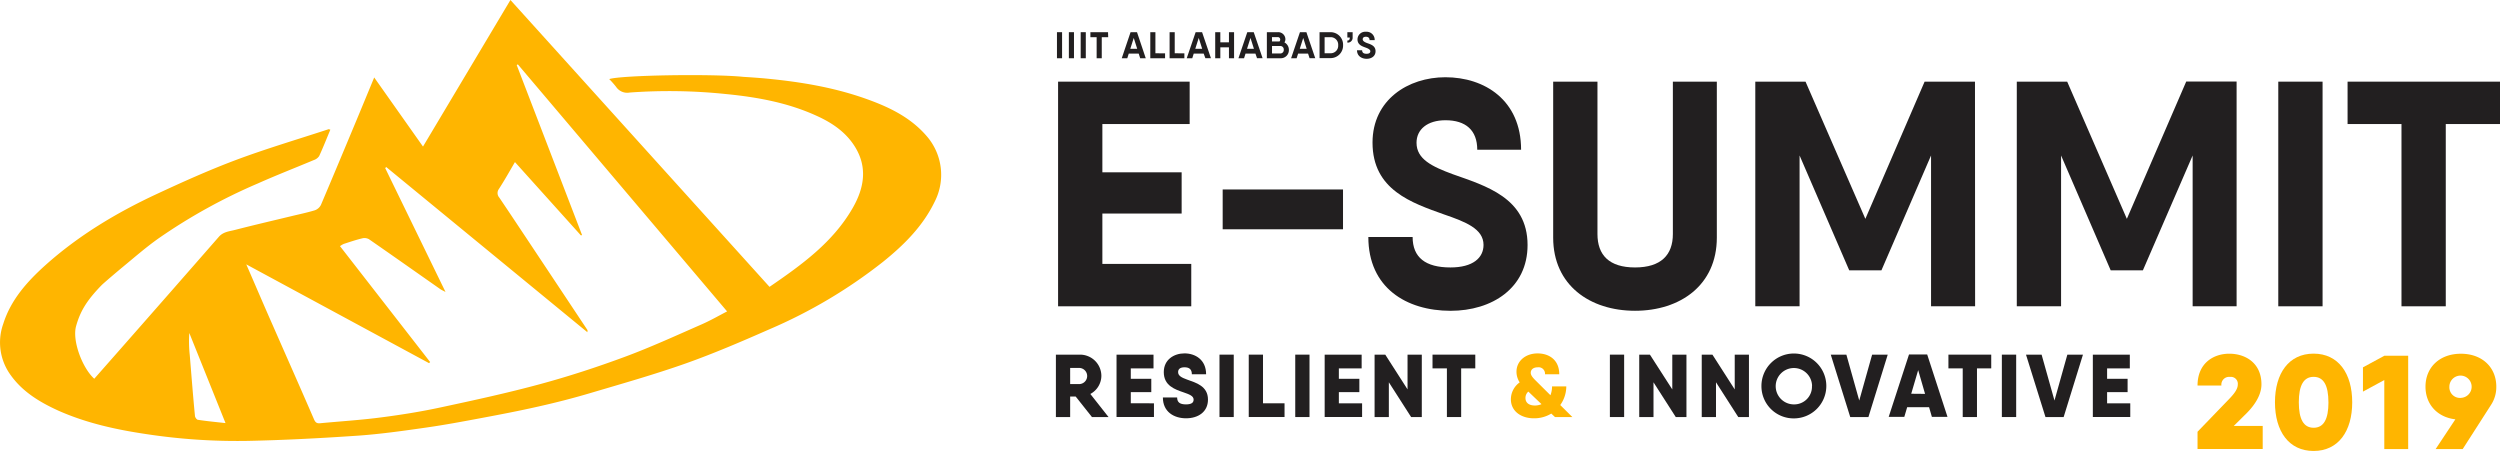 <svg xmlns="http://www.w3.org/2000/svg" viewBox="0 0 776.78 140.16"><defs><style>.cls-1{fill:#ffb500;}.cls-2{fill:#221f20;}</style></defs><title>Asset 9</title><g id="Layer_2" data-name="Layer 2"><g id="Layer_1-2" data-name="Layer 1"><path class="cls-1" d="M23.64,101.34c-1.27,4.57,2,13.08,5.65,16.34q4.32-4.9,8.64-9.81Q53,90.74,68,73.58c1.39-1.59,3.32-1.7,5.09-2.16,5.68-1.47,11.39-2.79,17.09-4.17,2.55-.62,5.13-1.15,7.64-1.91a3.38,3.38,0,0,0,1.9-1.68C103.4,55,107,46.38,110.61,37.73c1.83-4.38,3.63-8.76,5.66-13.66l15.16,21.47L158.6,0l80.5,89.13c10-6.85,19.72-13.83,25.86-24.53,3.58-6.24,4.69-12.74.54-19.23-2.82-4.41-7-7.22-11.69-9.35-8.94-4.1-18.45-5.83-28.18-6.79a169.88,169.88,0,0,0-29.95-.48A4.16,4.16,0,0,1,191.44,27a26.77,26.77,0,0,0-2.15-2.43c3.88-1.23,32.07-1.68,41.68-.69,1.34.08,5.08.32,7.51.57,10.31,1,20.51,2.7,30.31,6.15,7.2,2.54,14.09,5.76,19.22,11.78a18.32,18.32,0,0,1,2.44,20.22c-3.71,7.72-9.6,13.53-16.12,18.78a155.8,155.8,0,0,1-35.28,20.94c-8.58,3.78-17.21,7.49-26,10.61-9.82,3.47-19.87,6.31-29.86,9.27-5.26,1.56-10.6,2.92-16,4.13-5.9,1.34-11.84,2.48-17.79,3.59-5.65,1.06-11.31,2.12-17,2.93-7,1-14,2-21,2.5-11.5.79-23,1.4-34.53,1.64a187.54,187.54,0,0,1-31.35-2.1c-9.39-1.39-18.63-3.41-27.35-7.28C12.44,125,7.08,121.82,3.31,116.54A17.19,17.19,0,0,1,1,100.66c2.34-7.47,7.39-13.11,13-18.17,10.34-9.28,22.16-16.37,34.71-22.21C56.8,56.51,65,52.83,73.33,49.7c9.47-3.54,19.18-6.41,28.79-9.56.08,0,.21.06.52.16-1.15,2.75-2.23,5.51-3.47,8.19a3.26,3.26,0,0,1-1.68,1.25C91.7,52.17,85.86,54.44,80.12,57A173.8,173.8,0,0,0,49.22,74.1c-3.91,2.77-7.53,5.94-11.25,9-1,.82-5.79,4.87-6.42,5.53C26.9,93.4,24.91,96.78,23.64,101.34ZM160,50.36c-1.75,3-3.28,5.73-5,8.38a2.11,2.11,0,0,0,.13,2.64c1.29,1.92,2.58,3.83,3.86,5.75q11.77,17.69,23.52,35.39c.09.14,0,.41,0,.71L120,51.9l-.32.32,18.75,38.5c-.77-.42-1.26-.62-1.68-.92-7.36-5.16-14.71-10.35-22.1-15.47a2.85,2.85,0,0,0-2.07-.28c-2,.48-3.87,1.12-5.78,1.74a6.57,6.57,0,0,0-1.16.69l28,36-.32.36-56.8-30.7C79.39,88.72,82,94.86,84.72,101c4.28,9.76,8.61,19.5,12.84,29.28.43,1,.9,1.32,1.89,1.23,6.41-.61,12.84-1,19.21-1.85,6.13-.79,12.25-1.78,18.28-3.08,10.39-2.23,20.79-4.48,31-7.26,8.82-2.39,17.53-5.24,26.1-8.41,8.1-3,16-6.62,23.88-10.08,2.7-1.17,5.26-2.65,8-4.07L160.9,20l-.35.22L180.84,73l-.32.17Zm-89.93,81.1-11.25-28a38.85,38.85,0,0,0,.14,6.85c.52,6.29,1,12.58,1.61,18.86,0,.47.54,1.22.91,1.27C64.25,130.86,67,131.12,70.07,131.46Z"/><path class="cls-2" d="M370.14,82V95.17H328.76V25.37h40.88V38.54H342.52v15h24.63V66.35H342.52V82Z"/><path class="cls-2" d="M379.9,58.87h37.39V71.24H379.9Z"/><path class="cls-2" d="M425.16,73.63h13.76c0,6.38,4,9.47,11.76,9.47,7,0,10.27-3,10.27-7,0-5-5.58-7.18-12.26-9.47-10-3.59-22.23-7.58-22.23-22.33C426.46,31,437.53,24,449.09,24c12.16,0,23.53,7.08,23.53,22.53H459c0-6.08-3.59-9.17-9.87-9.17-5.68,0-9,2.89-9,7,0,5.08,4.79,7.38,11.27,9.77,10.07,3.59,23.23,7.28,23.23,22,0,13.36-11,20.44-23.93,20.44C436.93,96.56,425.16,89.38,425.16,73.63Z"/><path class="cls-2" d="M482.59,73.83V25.37h13.76V72.73c0,6.48,3.59,10.37,11.67,10.37s11.76-3.89,11.76-10.37V25.37h13.66V73.83c0,14.76-11.37,22.73-25.42,22.73S482.59,88.59,482.59,73.83Z"/><path class="cls-2" d="M613.69,95.17H600V48.31L584.58,84h-10L559.15,48.31V95.17H545.39V25.37H561L579.59,68,598,25.37h15.65Z"/><path class="cls-2" d="M694.94,95.17H681.28V48.31L665.82,84h-10L640.4,48.31V95.17H626.64V25.37H642.3L660.84,68l18.45-42.67h15.65Z"/><path class="cls-2" d="M721.65,25.37V95.17H707.89V25.37Z"/><path class="cls-2" d="M776.78,38.54H759.93V95.17H746.17V38.54H729.42V25.37h47.36Z"/><path class="cls-2" d="M334.23,123.21h-1.72v6.37h-4.43V110.19h7.48a6.63,6.63,0,0,1,6.65,6.65,6.46,6.46,0,0,1-3.43,5.57l5.65,7.17h-5.15Zm-1.72-3.88h3a2.51,2.51,0,0,0,0-5h-3Z"/><path class="cls-2" d="M358.55,125.31v4.26H346.92V110.19h11.49v4.27h-7.06v3.24h6.37v4.15h-6.37v3.46Z"/><path class="cls-2" d="M361.32,123.49h4.43c0,1.47.8,2.16,2.74,2.16s2.38-.69,2.38-1.5c0-1.14-1.38-1.63-3.07-2.22-2.74-.94-6.2-2.08-6.2-6.31,0-3.88,3.16-5.82,6.45-5.82s6.7,1.94,6.7,6.48h-4.43c0-1.47-.75-2.16-2.27-2.16s-2,.69-2,1.5c0,1.16,1.14,1.72,2.74,2.3,2.77,1,6.54,2,6.54,6.23,0,3.88-3.1,5.82-6.81,5.82S361.32,128,361.32,123.49Z"/><path class="cls-2" d="M383.34,110.19v19.39h-4.43V110.19Z"/><path class="cls-2" d="M399.12,125.31v4.26H388V110.19h4.43v15.12Z"/><path class="cls-2" d="M406.88,110.19v19.39h-4.43V110.19Z"/><path class="cls-2" d="M423.22,125.31v4.26H411.59V110.19h11.49v4.27H416v3.24h6.37v4.15H416v3.46Z"/><path class="cls-2" d="M441.77,110.19v19.39h-3.32l-6.92-10.8v10.8H427.1V110.19h3.32l6.92,10.8v-10.8Z"/><path class="cls-2" d="M458.39,114.46H454v15.12h-4.43V114.46H445.1v-4.27h13.29Z"/><path class="cls-1" d="M483.15,129.58,482,128.5a10.08,10.08,0,0,1-5.43,1.47c-3.88,0-7.12-2.16-7.12-5.9a6.48,6.48,0,0,1,2.74-5.26,6,6,0,0,1-1-3.32c0-3.27,2.77-5.68,6.56-5.68,3.49,0,6.73,1.94,6.73,6.48h-4.43a2,2,0,0,0-2.3-2.16c-1.11,0-2.13.53-2.13,1.72,0,.94,1.05,1.91,1.8,2.66l4.32,4.29a7.45,7.45,0,0,0,.5-2.74h4.43a10.07,10.07,0,0,1-1.88,5.79l3.77,3.74Zm-4.18-4-4.1-3.91,0,0a2.59,2.59,0,0,0-.89,2c0,1.36.94,2.33,3,2.33A5.18,5.18,0,0,0,479,125.56Z"/><path class="cls-2" d="M504.64,110.19v19.39h-4.43V110.19Z"/><path class="cls-2" d="M524,110.19v19.39h-3.32l-6.92-10.8v10.8h-4.43V110.19h3.32L519.6,121v-10.8Z"/><path class="cls-2" d="M543.42,110.19v19.39H540.1l-6.92-10.8v10.8h-4.43V110.19h3.32L539,121v-10.8Z"/><path class="cls-2" d="M547.3,119.89A10.08,10.08,0,1,1,557.38,130,10,10,0,0,1,547.3,119.89Zm15.73,0a5.65,5.65,0,1,0-5.65,5.76A5.51,5.51,0,0,0,563,119.89Z"/><path class="cls-2" d="M568.84,110.19h4.85l4,14.26,4-14.26h4.85l-6,19.39h-5.65Z"/><path class="cls-2" d="M599.39,126.53h-6.81l-.89,3h-4.85l6.31-19.39h5.65l6.31,19.39h-4.85Zm-1.25-4.15L596,115l-2.16,7.34Z"/><path class="cls-2" d="M618.7,114.46h-4.43v15.12h-4.43V114.46H605.4v-4.27H618.7Z"/><path class="cls-2" d="M626.45,110.19v19.39H622V110.19Z"/><path class="cls-2" d="M629.5,110.19h4.85l4,14.26,4-14.26h4.85l-6,19.39h-5.65Z"/><path class="cls-2" d="M661.9,125.31v4.26H650.27V110.19h11.49v4.27H654.7v3.24h6.37v4.15H654.7v3.46Z"/><path class="cls-2" d="M330,10V18.1h-1.59V10Z"/><path class="cls-2" d="M333.7,10V18.1h-1.59V10Z"/><path class="cls-2" d="M337.37,10V18.1h-1.59V10Z"/><path class="cls-2" d="M344.33,11.55h-2V18.1h-1.59V11.55h-1.94V10h5.48Z"/><path class="cls-2" d="M353.81,16.65h-3.09l-.46,1.45h-1.72L351.28,10h2L356,18.1h-1.73Zm-.47-1.49-1.07-3.37-1.07,3.37Z"/><path class="cls-2" d="M362,16.58V18.1h-4.59V10H359v6.55Z"/><path class="cls-2" d="M368,16.58V18.1h-4.59V10H365v6.55Z"/><path class="cls-2" d="M374,16.65h-3.09l-.46,1.45h-1.72L371.5,10h2l2.75,8.08h-1.73Zm-.47-1.49-1.07-3.37-1.07,3.37Z"/><path class="cls-2" d="M383.44,10V18.1h-1.59V14.71h-2.68V18.1h-1.59V10h1.59v3.16h2.68V10Z"/><path class="cls-2" d="M390.08,16.65H387l-.46,1.45H384.8L387.55,10h2l2.75,8.08h-1.73Zm-.47-1.49-1.07-3.37-1.07,3.37Z"/><path class="cls-2" d="M400.47,15.53a2.51,2.51,0,0,1-2.55,2.57h-4.29V10H397a2.23,2.23,0,0,1,2.39,2.18,1.82,1.82,0,0,1-.3,1A2.6,2.6,0,0,1,400.47,15.53Zm-5.25-4v1.36h2.32a.85.85,0,0,0,.24-.59.74.74,0,0,0-.8-.77Zm3.66,3.93a1.07,1.07,0,0,0-1.15-1.17h-2.5v2.33h2.49A1.08,1.08,0,0,0,398.88,15.45Z"/><path class="cls-2" d="M406.43,16.65h-3.09l-.46,1.45h-1.72L403.91,10h2l2.75,8.08H406.9ZM406,15.16l-1.07-3.37-1.07,3.37Z"/><path class="cls-2" d="M417.31,14.06a3.89,3.89,0,0,1-3.89,4H410V10h3.44A3.89,3.89,0,0,1,417.31,14.06Zm-1.52,0a2.33,2.33,0,0,0-2.37-2.51h-1.85v5h1.85A2.33,2.33,0,0,0,415.79,14.06Z"/><path class="cls-2" d="M420.28,10v1.64a1.51,1.51,0,0,1-1.64,1.6V12.6c.52,0,.76-.27.76-.93h-.76V10Z"/><path class="cls-2" d="M421.64,15.61h1.59c0,.74.46,1.1,1.36,1.1s1.19-.35,1.19-.81-.65-.83-1.42-1.1c-1.15-.42-2.57-.88-2.57-2.58a2.4,2.4,0,0,1,2.62-2.35,2.51,2.51,0,0,1,2.72,2.61h-1.58c0-.7-.42-1.06-1.14-1.06s-1,.33-1,.81.55.85,1.3,1.13c1.17.42,2.69.84,2.69,2.55,0,1.55-1.27,2.36-2.77,2.36S421.64,17.43,421.64,15.61Z"/><path class="cls-1" d="M682.8,134.15l9.65-10c1.62-1.66,2.86-3.19,2.86-4.68a2.15,2.15,0,0,0-2.4-2.36,2.41,2.41,0,0,0-2.69,2.69H682.8c0-7,5-9.9,9.86-9.9,5.05,0,10,2.9,10,9.53,0,3.19-2,6.3-4.47,8.82l-4.14,4.1h9v7.17H682.8Z"/><path class="cls-1" d="M706.86,125c0-9,4.31-15.12,12-15.12s12,6.13,12,15.12-4.31,15.12-12,15.12S706.86,134,706.86,125Zm16.61,0c0-5.26-1.49-7.91-4.6-7.91s-4.6,2.65-4.6,7.91,1.49,7.91,4.6,7.91S723.48,130.3,723.48,125Z"/><path class="cls-1" d="M748.25,110.54v29h-7.42V118.08l-6.63,3.6v-7.54l6.63-3.6Z"/><path class="cls-1" d="M773.93,125.9l-8.74,13.63h-8.41l6.13-9.24c-5.63-.66-9.28-4.68-9.28-10.15,0-6,4.39-10.23,11-10.23s11,4.23,11,10.23A10.13,10.13,0,0,1,773.93,125.9Zm-9.32-2.28a3.46,3.46,0,1,0-3.56-3.48A3.3,3.3,0,0,0,764.61,123.63Z"/></g></g></svg>